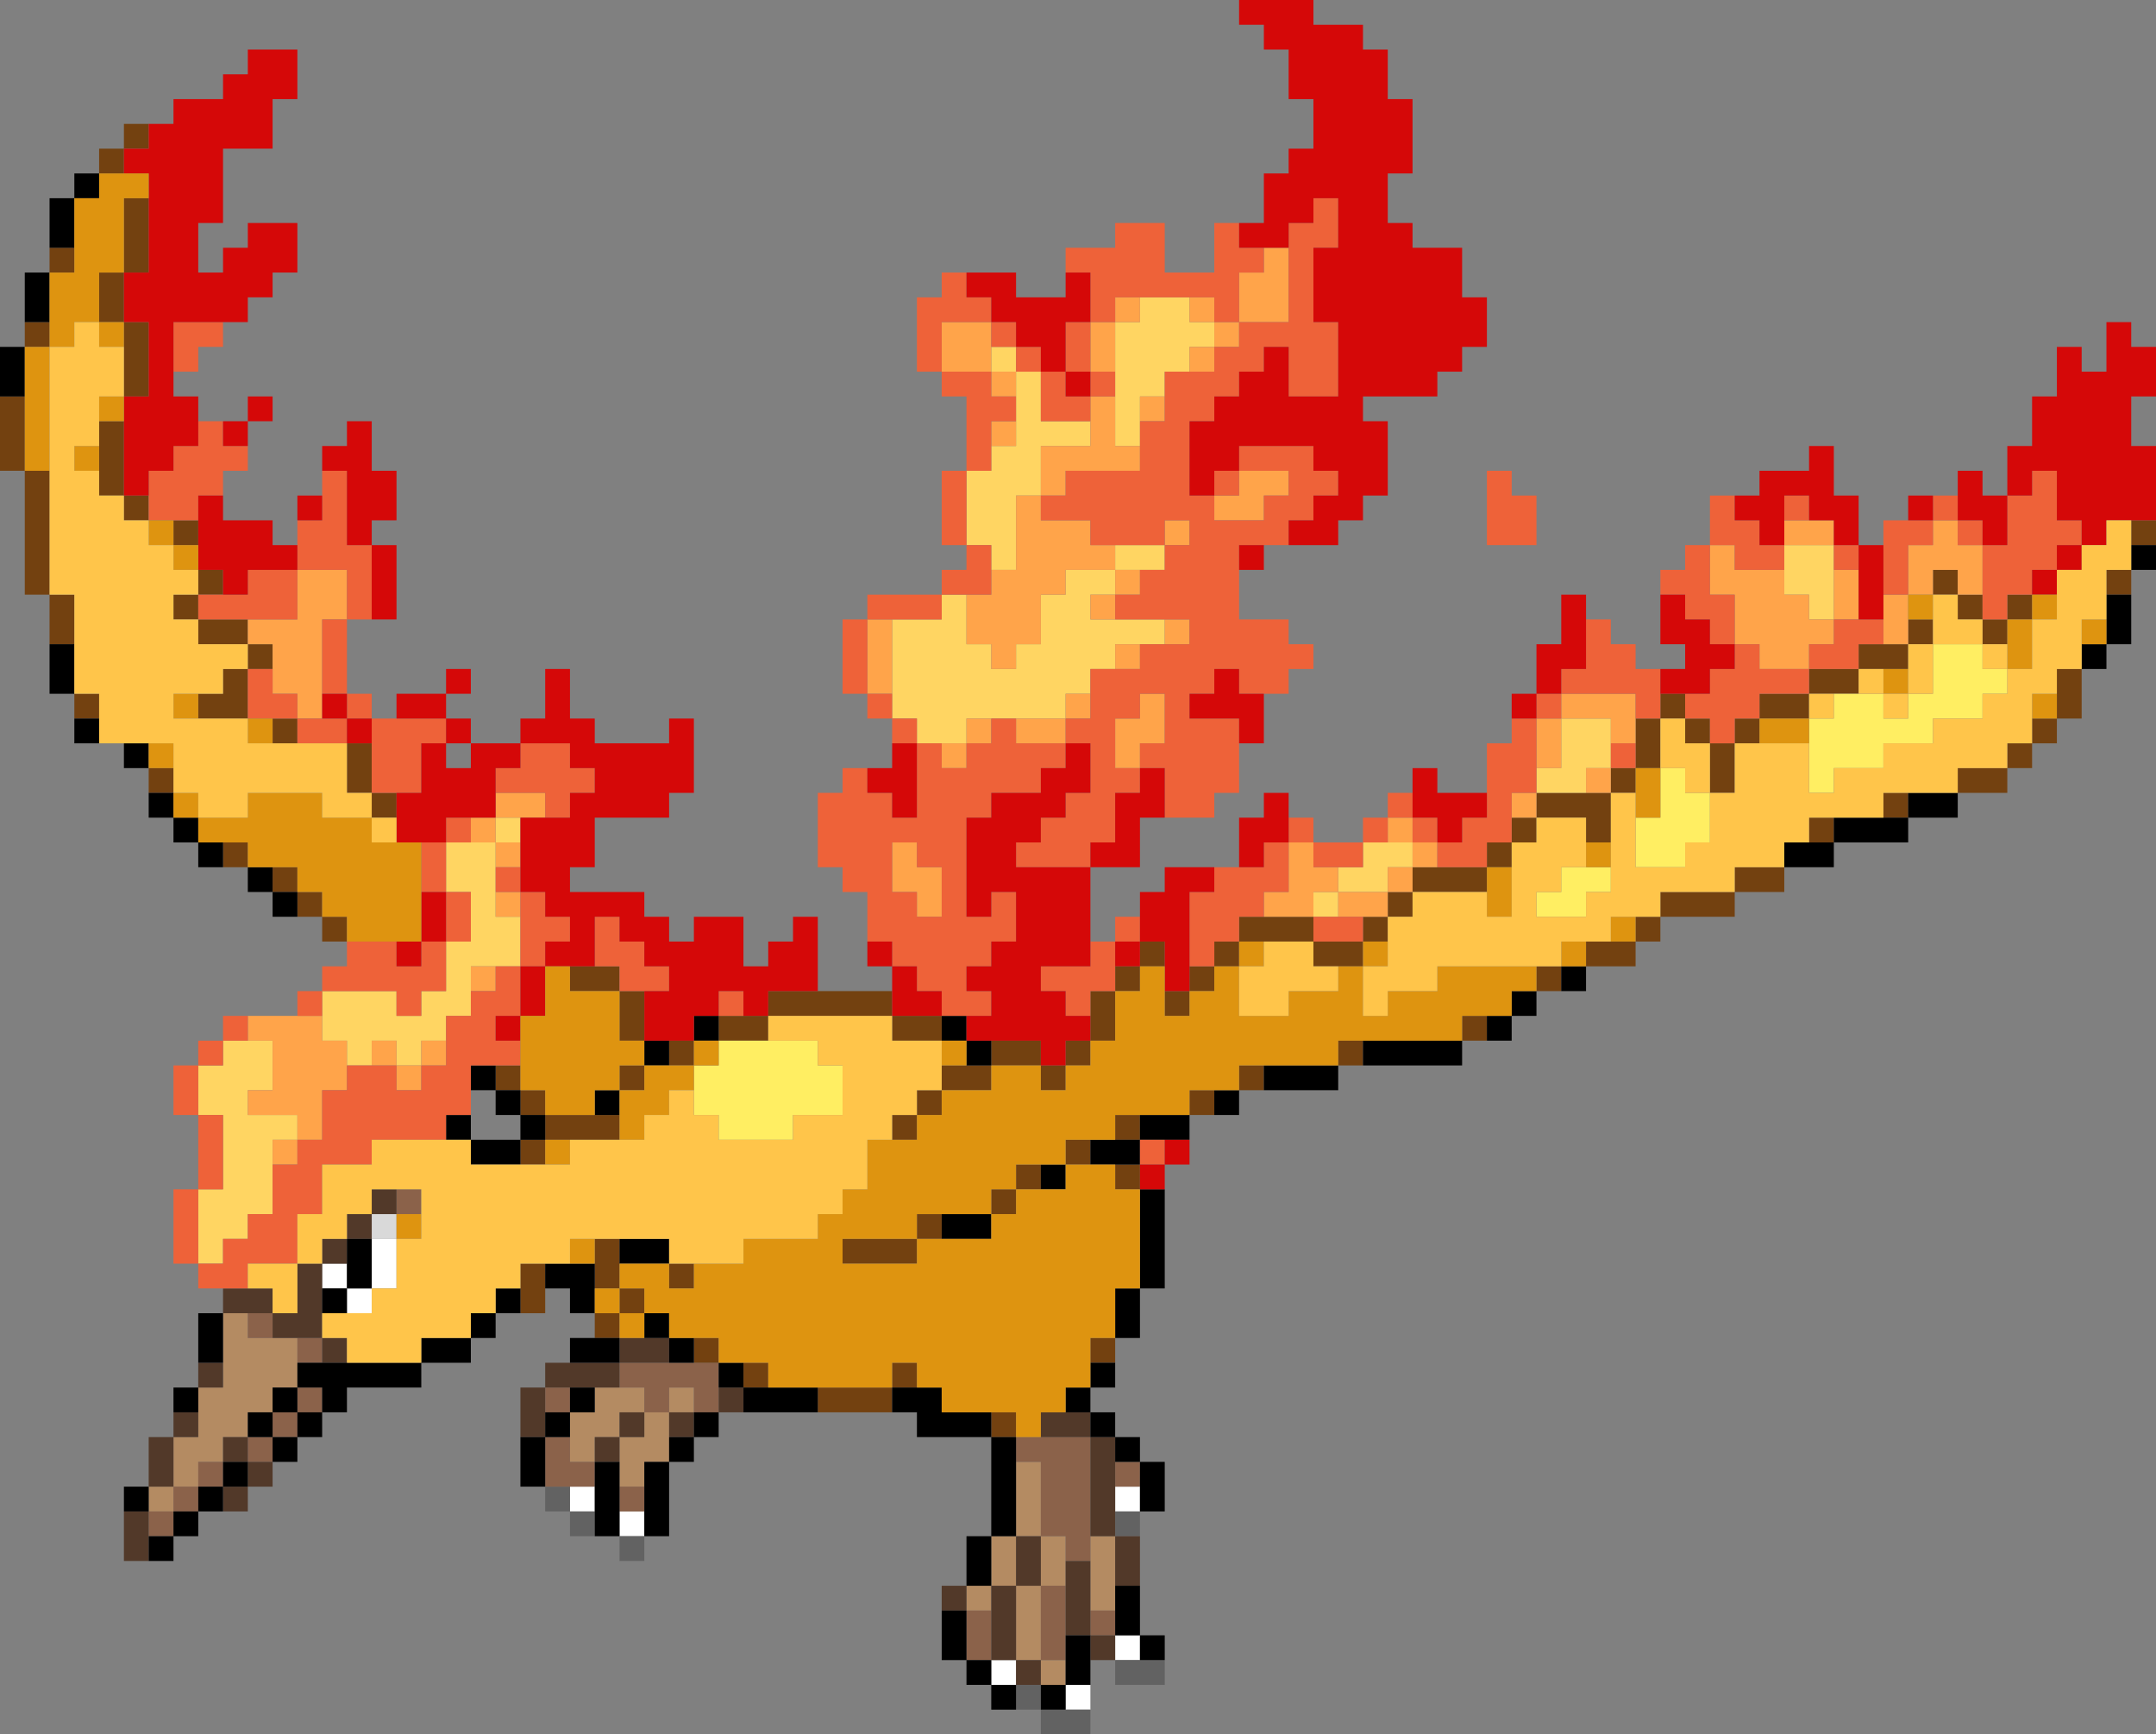 <svg width="87" height="70" viewBox="0 0 87 70" fill="none" xmlns="http://www.w3.org/2000/svg">
<rect x="0" y="0" width="87" height="70" fill="#808080" stroke="none"/>
<rect x="15" y="49" width="1" height="1" fill="#D9D9D9"/>
<path fill-rule="evenodd" clip-rule="evenodd" d="M15 50H16V52H15V50ZM14 52H15V53H14V52ZM14 52H13V51H14V52ZM23 60H24V61H23V60ZM26 61H25V62H26V61ZM40 67H41V68H40V67ZM44 68H43V69H44V68ZM45 66H46V67H45V66ZM46 60H45V61H46V60Z" fill="white"/>
<path fill-rule="evenodd" clip-rule="evenodd" d="M22 60H23V61H22V60ZM23 61H24V62H23V61ZM26 62H25V63H26V62ZM41 68H42V69H41V68ZM42 69H44V70H42V69ZM45 68V67H47V68H45ZM46 61H45V62H46V61Z" fill="#626262"/>
<path fill-rule="evenodd" clip-rule="evenodd" d="M9 53H10V54H11H12V56H11V57H10V58H9V59H8V60H7V58H8V56H9V53ZM7 60V61H6V60H7ZM24 57H23V59H24V58H25V60H26V59H27V57H28V56H27V57H26V56H25H24V57ZM26 57V58H25V57H26ZM40 64H39V65H40V64ZM41 62H40V64H41V67H42V68H43V67H42V64H43V62H42V59H41V62ZM41 62H42V64H41V62ZM45 62H44V65H45V62Z" fill="#B48B62"/>
<path fill-rule="evenodd" clip-rule="evenodd" d="M17 48H16V49H17V48ZM10 53H11V54H10V53ZM13 54H12V55H13V54ZM12 56H13V57H12V56ZM11 58V57H12V58H11ZM11 58V59H10V58H11ZM9 59H8V60H7V61H6V62H7V61H8V60H9V59ZM23 56H22V57H23V56ZM22 58H23V59H24V60H23H22V58ZM25 60H26V61H25V60ZM29 55H25V56H26V57H27V56H28V57H29V56V55ZM39 65H40V67H39V65ZM43 64H42V67H43V64ZM44 65H45V66H44V65ZM43 62V63H44V62V58H42H41V59H42V62H43ZM45 59H46V60H45V59Z" fill="#8B624A"/>
<path fill-rule="evenodd" clip-rule="evenodd" d="M16 48H15V49H14V50H13V51H12V53H11V52H9V53H11V54H13V55H14V54H13V53V51H14V50H15V49H16V48ZM9 55H8V56H9V55ZM7 57H8V58H7V57ZM7 58V60H6V58H7ZM6 61H5V63H6V61ZM9 58H10V59H9V58ZM10 60V59H11V60H10ZM10 60V61H9V60H10ZM21 56H22V58H21V56ZM25 55H22V56H25V55ZM25 55H27V54H25V55ZM26 57H25V58H24V59H25V58H26V57ZM28 57H27V58H28V57ZM29 56H30V57H29V56ZM44 57H42V58H44V62H45V64H46V62H45V58H44V57ZM43 63H44V66H43V63ZM44 66H45V67H44V66ZM41 67H42V68H41V67ZM41 64V67H40V64H41ZM41 64H42V62H41V64ZM39 64H38V65H39V64Z" fill="#523929"/>
<path fill-rule="evenodd" clip-rule="evenodd" d="M6 5H5V6H4V7H5V6H6V5ZM6 8H5V11H4V13H5V16H6V13H5V11H6V8ZM0 16H1V19H0V16ZM2 24H1V19H2V24ZM2 24H3V26H2V24ZM87 21H86V22H87V21ZM85 23H86V24H85V23ZM84 27H83V29H82V30H81V31H79V32H81V31H82V30H83V29H84V27ZM77 32H76V33H77V32ZM73 33H74V34H73V33ZM72 36V35H70V36H67V37H66V38H64V39H66V38H67V37H70V36H72ZM63 39H62V40H63V39ZM59 41H60V42H59V41ZM55 42H54V43H55V42ZM50 43H51V44H50V43ZM49 44H48V45H49V44ZM45 45H46V46H45V45ZM43 46H44V47H43V46ZM42 47H41V48H40V49H41V48H42V47ZM38 49H37V50H34V51H37V50H38V49ZM24 50H25V52H24V50ZM25 53V52H26V53H25ZM25 53V54H24V53H25ZM21 51H22V53H21V51ZM28 51H27V52H28V51ZM28 54H29V55H28V54ZM31 55H30V56H31V55ZM33 56H36V57H33V56ZM36 56V55H37V56H36ZM40 57H41V58H40V57ZM45 54H44V55H45V54ZM46 47H45V48H46V47ZM81 24H82V25H81V24ZM80 25H81V26H80V25ZM79 24H80V25H79V24ZM79 24H78V23H79V24ZM77 25H78V26H77V25ZM75 26H77V27H75V26ZM73 27H75V28H73V27ZM71 29V28H73V29H71ZM70 30V29H71V30H70ZM69 30H70V32H69V30ZM68 29H69V30H68V29ZM67 29V28H68V29H67ZM66 31V29H67V31H66ZM65 32V31H66V32H65ZM65 32H64H62V33H61V34H60V35H57V36H56V37H55V38H53V37H50V38H49V39H48V40H47V41H48V40H49V39H50V38H53V39H55V38H56V37H57V36H60V35H61V34H62V33H64V34H65V32ZM46 38H47V39H46V38ZM45 39H46V40H45V39ZM44 40H45V42H44V40ZM43 42H44V43H43V42ZM42 43H43V44H42V43ZM42 43V42H40V43H38V44H37V45H36V46H37V45H38V44H40V43H42ZM38 41H36V40H31V41H29V42H31V41H36V42H38V41ZM23 39H25V40H23V39ZM25 40H26V42H25V40ZM27 42H28V43H27V42ZM26 43H25V44H26V43ZM22 45H25V46H22V45ZM22 44V45H21V44H22ZM21 44H20V43H21V44ZM21 46H22V47H21V46ZM13 37H14V38H13V37ZM12 36H13V37H12V36ZM12 36V35H11V36H12ZM10 34H9V35H10V34ZM15 32H16V33H15V32ZM15 32H14V30H15V32ZM11 29H12V30H11V29ZM7 31H6V32H7V31ZM8 28H9V27H10V28V29H8V28ZM10 26H11V27H10V26ZM10 26V25H8V24H9V23H8V24H7V25H8V26H10ZM7 21H8V22H7V21ZM4 28H3V29H4V28ZM5 17H4V20H5V21H6V20H5V17ZM2 10H3V11H2V10ZM2 13H1V14H2V13Z" fill="#734110"/>
<path fill-rule="evenodd" clip-rule="evenodd" d="M3 7H4V8H3V7ZM3 8V10H2V8H3ZM2 11H1V13H2V11ZM0 14H1V16H0V14ZM3 26H2V28H3V26ZM3 29H4V30H3V29ZM6 30H5V31H6V30ZM6 32H7V33H6V32ZM8 34H7V33H8V34ZM8 34H9V35H8V34ZM11 35H10V36H11V37H12V36H11V35ZM15 50H14V52H13V53H14V52H15V50ZM9 53H8V55H9V53ZM7 56H8V57H7V56ZM6 60H5V61H6V60ZM6 62H7V63H6V62ZM8 61H7V62H8V61ZM9 60V61H8V60H9ZM9 60V59H10V60H9ZM10 57H11V58H10V57ZM12 58H11V59H12V58ZM12 57V58H13V57H14V56H17V55H19V54H20V53H21V52H20V53H19V54H17V55H12V56H11V57H12ZM12 57H13V56H12V57ZM19 45H18V46H19V47H21V46H22V45H21V44H20V43H19V44H20V45H21V46H19V45ZM22 51H24V52V53H23V52H22V51ZM25 54V55H23V54H25ZM24 56H23V57H22V58H21V60H22V58H23V57H24V56ZM24 59H25V62H24V59ZM27 59H26V62H27V59ZM28 58V59H27V58H28ZM28 58V57H29V58H28ZM29 55H30V56H29V55ZM30 56H33V57H30V56ZM28 54H27V53H26V54H27V55H28V54ZM27 50H25V51H27V50ZM24 44H25V45H24V44ZM27 42H26V43H27V42ZM28 41H29V42H28V41ZM36 56H38V57H40V58H37V57H36V56ZM40 62V58H41V62H40ZM40 62V64H39V62H40ZM38 65H39V67H38V65ZM40 68H39V67H40V68ZM40 68H41V69H40V68ZM43 68H42V69H43V68ZM43 68H44V66H43V68ZM46 64H45V66H46V67H47V66H46V64ZM47 59H46V58H45V57H44V56H45V55H44V56H43V57H44V58H45V59H46V61H47V59ZM38 41H39V42H38V41ZM39 42H40V43H39V42ZM38 49H40V50H38V49ZM43 47H42V48H43V47ZM44 46H46V47H44V46ZM47 48H46V52H45V54H46V52H47V48ZM48 45H46V46H48V45ZM49 44H50V45H49V44ZM54 43H51V44H54V43ZM55 42H59V43H55V42ZM61 41H60V42H61V41ZM61 41H62V40H61V41ZM64 39H63V40H64V39ZM72 34H74V35H72V34ZM77 33H74V34H77V33ZM77 33H79V32H77V33ZM85 26H84V27H85V26ZM85 26H86V24H85V26ZM87 22H86V23H87V22Z" fill="black"/>
<path fill-rule="evenodd" clip-rule="evenodd" d="M80 26H78V28H77V29H76V28H74V29H73V32H74V31H76V30H78V29H80V28H81V27H80V26ZM67 31H68V32H69V34H68V35H66V33H67V31ZM63 35H65V36H64V37H62V36H63V35ZM29 42H32H33V43H34V45H32V46H29V45H28V43H29V42Z" fill="#FFEE62"/>
<path fill-rule="evenodd" clip-rule="evenodd" d="M48 12H46V13H45V16V18H46V16H47V15H48V14H49V13H48V12ZM40 14H41V15H40V14ZM41 15H42V17H44V18H42V20H41V22V23H40V22H39V20V19H40V18H41V15ZM72 22H74V24V25H73V24H72V22ZM20 33H21V34H20V33ZM20 34V36V37H21V39H19V41H18V42H17V43H16V42H15V43H14V42H13V40H16V41H17V40H18V38H19V37V36H18V34H20ZM9 42H11V44H10V45H11H12V46H11V49H10V50H9V51H8V48H9V45H8V43H9V42ZM65 29H63V31H62V32H64V31H65V29ZM57 34H55V35H54V36H53V37H54V36H56V35H57V34ZM36 25H38V24H39V25V26H40V27H41V26H42V24H43V23H45V24H44V25H47V26H45V27H44V28H43V29H40H39V30H37V29H36V25ZM45 23V22H47V23H45Z" fill="#FFD562"/>
<path fill-rule="evenodd" clip-rule="evenodd" d="M51 10H52V11V13H50V11H51V10ZM49 14H50V13H49V12H48V13H49V14ZM49 14V15H48V14H49ZM46 12H45V13H44V15H45V13H46V12ZM40 13H38V15H40V16H41V15H40V13ZM41 17H40V18H41V17ZM52 19V20H51V21H49V20H50V19H52ZM47 21H48V22H47V21ZM12 23H14V25H13V28V29H12V28H11V26H10V25H11H12V23ZM20 32H22V33H20V32ZM20 34H19V33H20V34ZM20 34H21V35H20V34ZM21 36H20V37H21V36ZM19 39H20V40H19V39ZM18 42H17V43H16V42H15V43H16V44H17V43H18V42ZM10 41H13V42H14V44H13V46H12V45H10V44H11V42H10V41ZM12 46V47H11V46H12ZM38 35H37V34H36V36H37V37H38V35ZM39 30H38V31H39V30ZM39 30H40V29H39V30ZM36 25H35V28H36V25ZM41 30V29H43V30H41ZM43 29V28H44V29H43ZM45 26H46V27H45V26ZM48 25H47V26H48V25ZM44 24H45V25H44V24ZM45 23V22H44V21H42V20H43V19H46V18H45V16H44V18H43H42V20H41V21V23H40V24H39V26H40V27H41V26H42V24H43V23H44H45ZM45 23V24H46V23H45ZM47 28H46V29H45V31H46V30H47V28ZM47 16H46V17H47V16ZM53 37V36H54V37H56V36H57V35H58V34H57V33H56V34H57V35H56V36H54V35H53V34H52V36H51V37H53ZM61 32H62V33H61V32ZM65 31H64V32H65V31ZM62 29H63V31H62V29ZM65 28H63V29H65V30H66V28H65ZM70 22H69V24H70V26H71V27H73V26H74V25H75V23H74V25H73V24H72V23H70V22ZM74 21H72V22H74V21ZM76 24H77V26H76V24ZM79 22V21H78V22H77V24H78V23H79V24H80V22H79Z" fill="#FFA44A"/>
<path fill-rule="evenodd" clip-rule="evenodd" d="M53 8H54V10H53V13H54V16H52V14H51V15H50V16H49V17H48V19V20H49V21H51V20H52V19H50V18H53V19H54V20H53V21H52V22H50V25H52V26H53V27H52V28H50V27H49V28H48V29H50V32H49V33H47V32V31H46V30H47V29V28H46V29H45V30V31H46V32H45V34H44V35H42H41V34H42V33H43V32H44V30H43V29H44V27H46V26H48V25H46H45V24H46V23H47V22H48V21H47V22H44V21H43H42V20H43V19H46V17H47V15H49V14H50V13H52V9H53V8ZM44 13V11H43V10H44H45V9H47V11H49V10V9H50V10H51V11H50V13H49V12H47H45V13H44ZM44 15V13H43V15H42V14H41V13H40V12H39V11H38V12H37V15H38V16H39V17V19H38V22H39V23H38V24H35V25H34V28H35V29H36V30H37V31V33H36V32H35V31H34V32H33V35H34V36H35V38H36V39H37V40H38V41H40V40H39V39H40V38H41V36H40V37H39V35V33H40V32H42V31H43V30H42H41V29H40V30H39V31H38V30H37V29H36V28H35V25H38V24H40V23V22H39V19H40V17H41V16H40V15H38V13H39H40V14H41V15H42V17H43H44V16H45V15H44ZM44 15V16H43V15H44ZM50 19V20H49V19H50ZM9 13H7V14V15H8V14H9V13ZM8 17H9V18H10V19H9V20H8V21H7H6V19H7V18H8V17ZM8 24V25H10H12V23H14V25H13V28H14V29H12V28H11V27H10V29H11H12V30H14V29H15V32H17V30H18V29H17H15V28H14V25H15V22H14V21V19H13V21H12V23H10V24H8ZM23 30H21V31H20V32H21H22V33H23V32H24V31H23V30ZM19 33H18V34H17V36H18V38H17V39H16V38H14V39H13V40H12V41H13V40H14H16V41H17V40H18V38H19V36H18V34H19V33ZM20 35H21V36H20V35ZM21 39V36H22V37H23V38H22V39H21ZM8 51H9V50H10V49H11V47H12V46H13V44H14V43H16V44H17V43H18V41H19V40H20V39H21V41H20V42H21V43H20H19V45H18V46H17H16H15V47H13V49H12V51H10V52H9H8V51ZM8 48V51H7V48H8ZM8 45H9V48H8V45ZM8 43V45H7V43H8ZM9 42V43H8V42H9ZM9 42V41H10V42H9ZM25 37H24V39H25V40H26H27V39H26V38H25V37ZM29 40H30V41H29V40ZM37 35H38V37H37V36H36V35V34H37V35ZM61 19H60V20V22H62V20H61V19ZM42 39H43H44V38H45V40H44V41H43V40H42V39ZM45 38V37H46V38H45ZM48 36H49V35H50H51V34H52V36H51V37H50V38H49V39H48V36ZM53 34H52V33H53V34ZM55 34V35H53V34H55ZM56 33V34H55V33H56ZM57 33H56V32H57V33ZM58 34H57V33H58V34ZM62 29V32H61V33V34H60V35H58V34H59V33H60V30H61V29H62ZM63 28V29H62V28H63ZM63 28V27H64V25H65V26H66V27H67V29H66V28H65H64H63ZM55 37V38H53V37H55ZM47 46H46V47H47V46ZM66 30H65V31H66V30ZM69 28H68V29H69V30H70V29H71V28H73V27H75V26H76V25H74V26H73V27H71V26H70V24H69V22H70V23H72V22H71V21H70V20H69V22H68V23H67V24H68V25H69V26H70V27H69V28ZM72 20H73V21H72V20ZM75 22H74V23H75V22ZM77 24H76V22V21H78V22H77V24ZM79 21H78V20H79V21ZM80 22H79V21H80V22ZM81 24H82V23H83V22H84V21H83V20V19H82V20H81V22H80V24V25H81V24Z" fill="#EE6239"/>
<path fill-rule="evenodd" clip-rule="evenodd" d="M53 0H50V1H51V2H52V4H53V6H52V7H51V9H50V10H52V9H53V8H54V10H53V13H54V16H52V15V14H51V15H50V16H49V17H48V19V20H49V19H50V18H53V19H54V20H53V21H52V22H54V21H55V20H56V18V17H55V16H58V15H59V14H60V12H59V10H58H57V9H56V7H57V4H56V2H55V1H54H53V0ZM12 2H10V3H9V4H7V5H6V6H5V7H6V9V11H5V13H6V16H5V18V19V20H6V19H7V18H8V16H7V13H8H10V12H11V11H12V9H10V10H9V11H8V9H9V6H11V4H12V2ZM8 21V23H9V24H10V23H11H12V22H11V21H9V20H8V21ZM15 19H16V21H15V22H14V21V19H13V18H14V17H15V18V19ZM15 22H16V25H15V22ZM10 16H11V17H10V16ZM10 17V18H9V17H10ZM13 20H12V21H13V20ZM13 28H14V29H13V28ZM14 29H15V30H14V29ZM16 28H18V29H16V28ZM19 30V29H18V30H17V31V32H16V34H17H18V33H20V31H21V30H23V31H24V32H23V33H21V35V36H22V37H23V38H22V39H21V41H20V42H21V41H22V39H23H24V37H25V38H26V39H27V40H26V42H28V41H29V40H30V41H31V40H33V38V37H32V38H31V39H30V38V37H28V38H27V37H26V36H23V35H24V33H27V32H28V29H27V30H24V29H23V27H22V29H21V30H19ZM19 30H18V31H19V30ZM18 28V27H19V28H18ZM17 36H18V38H17V36ZM17 38V39H16V38H17ZM47 46H48V47H47V46ZM47 47V48H46V47H47ZM35 38H36V39H35V38ZM36 39H37V40H38V41H37H36V39ZM43 43V42H44V41H43V40H42V39H44V38V35H46V34V33H47V31H46V32H45V34H44V35H41V34H42V33H43V32H44V30H43V31H42V32H41H40V33H39V36V37H40V36H41V38H40V39H39V40H40V41H39V42H42V43H43ZM35 31H36V30H37V33H36V32H35V31ZM45 38H46V39H45V38ZM48 40V38V36H49V35H47V36H46V38H47V40H48ZM51 33H50V35H51V34H52V32H51V33ZM51 28H50V27H49V28H48V29H49H50V30H51V28ZM50 22H51V23H50V22ZM44 15H43V14V13H44V11H43V12H41V11H40H39V12H40V13H41V14H42V15H43V16H44V15ZM57 31H58V32H60V33H59V34H58V33H57V31ZM62 28H61V29H62V28ZM62 28V26H63V24H64V27H63V28H62ZM67 27H68V26H67V25V24H68V25H69V26H70V27H69V28H67V27ZM70 20H71V19H72H73V18H74V20H75V22H74V21H73V20H72V22H71V21H70V20ZM75 22H76V25H75V22ZM77 20H78V21H77V20ZM80 19H79V21H80V22H81V20H82V19H83V21H84V22H83V23H82V24H83V23H84V22H85V21H87V18H86V16H87V14H86V13H85V14V15H84V14H83V16H82V18H81V20H80V19Z" fill="#D50808"/>
<path fill-rule="evenodd" clip-rule="evenodd" d="M6 7H4V8H3V11H2V13V14H1V19H2V14H3V13H4V14H5V13H4V11H5V8H6V7ZM3 18H4V19H3V18ZM5 16H4V17H5V16ZM6 21H7V22H6V21ZM7 22H8V23H7V22ZM7 28H8V29H7V28ZM7 30H6V31H7V30ZM10 29H11V30H10V29ZM8 32H7V33H8V34H10V35H12V36H13V37H14V38H15H17V34H15V33H13V32H12H10V33H8V32ZM23 39H22V40V41H21V44H22V45H24V44H25V45V46H26V45H27V44H28V43H29V42H28V43H26V42H25V40H24H23V39ZM26 43V44H25V43H26ZM16 49H17V50H16V49ZM23 46H22V47H23V46ZM23 50H24V51H23V50ZM25 52H24V53H25V54H26V53H27V54H28H29V55H31V56H36V55H37V56H38V57H41V58H42V57H43V56H44V55V54H45V52H46V48H45V47H43V46H45V45H47H48V44H50V43H54V42H56H59V41H61V40H62V39H61H59H58V40H56V41H55V39H56V38H55V39H54V40H52V41H50V40V39H51V38H50V39H49V40H48V41H47V40V39H46V40H45V42H44V43H43V44H42V43H40V44H38V45H37V46H35V48H34V49H33V50H30V51H29H28V52H27V51H25V52ZM41 48V47H43V48H41ZM40 49V48H41V49H40ZM37 50V49H40V50H37ZM37 50H34V51H37V50ZM25 52H26V53H25V52ZM39 42H38V43H39V42ZM61 35H60V37H61V35ZM64 38H63V39H64V38ZM65 37H66V38H65V37ZM65 34H64V35H65V34ZM66 31H67V33H66V31ZM73 29H71V30H73V29ZM76 27H77V28H76V27ZM78 24H77V25H78V24ZM81 25H82V27H81V25ZM82 25V24H83V25H82ZM84 25H85V26H84V25ZM83 28H82V29H83V28Z" fill="#DE9410"/>
<path fill-rule="evenodd" clip-rule="evenodd" d="M4 13H3V14H2V16V18V19V20V24H3V28H4V30H5H7V32H8V33H10V32H13V33H15V34H16V33H15V32H14V30H10V29H7V28H9V27H10V26H9H8V25H7V24H8V23H7V22H6V21H5V20H4V19H3V18H4V16H5V14H4V13ZM12 51H10V52H11V53H12V52V51ZM12 51V49H13V47H15V46H19V47H23V46H26V45H27V44H28V45H29V46H32V45H34V43H33V42H31V41H34H36V42H38V44H37V45H36V46H35V47V48H34V49H33V50H30V51H27V50H23V51H21V52H20V53H19V54H17V55H14V54H13V53H14H15V52H16V50H17V48H15V49H14V50H13V51H12ZM50 39H51V38H53V39H54V40H52V41H50V39ZM61 37H60V36H57V37H56V39H55V41H56V40H58V39H63V38H65V37H67V36H70V35H72V34H73V33H76V32H79V31H81V30H82V29V28H83V27H84V25H85V23H86V22V21H85V22H84V23H83V25H82V27H81V26H80V25H79V24H78V26H77V28H76V27H75V28H76V29H77V28H78V26H79H80V27H81V28H80V29H78V30H76V31H74V32H73V30H70V32H69V30H68V29H67V31H68V32H69V34H68V35H66V32H65V36H64V37H63H62V36H63V35H64V34V33H62V34H61V36V37ZM74 28H73V29H74V28Z" fill="#FFC54A"/>
</svg>

